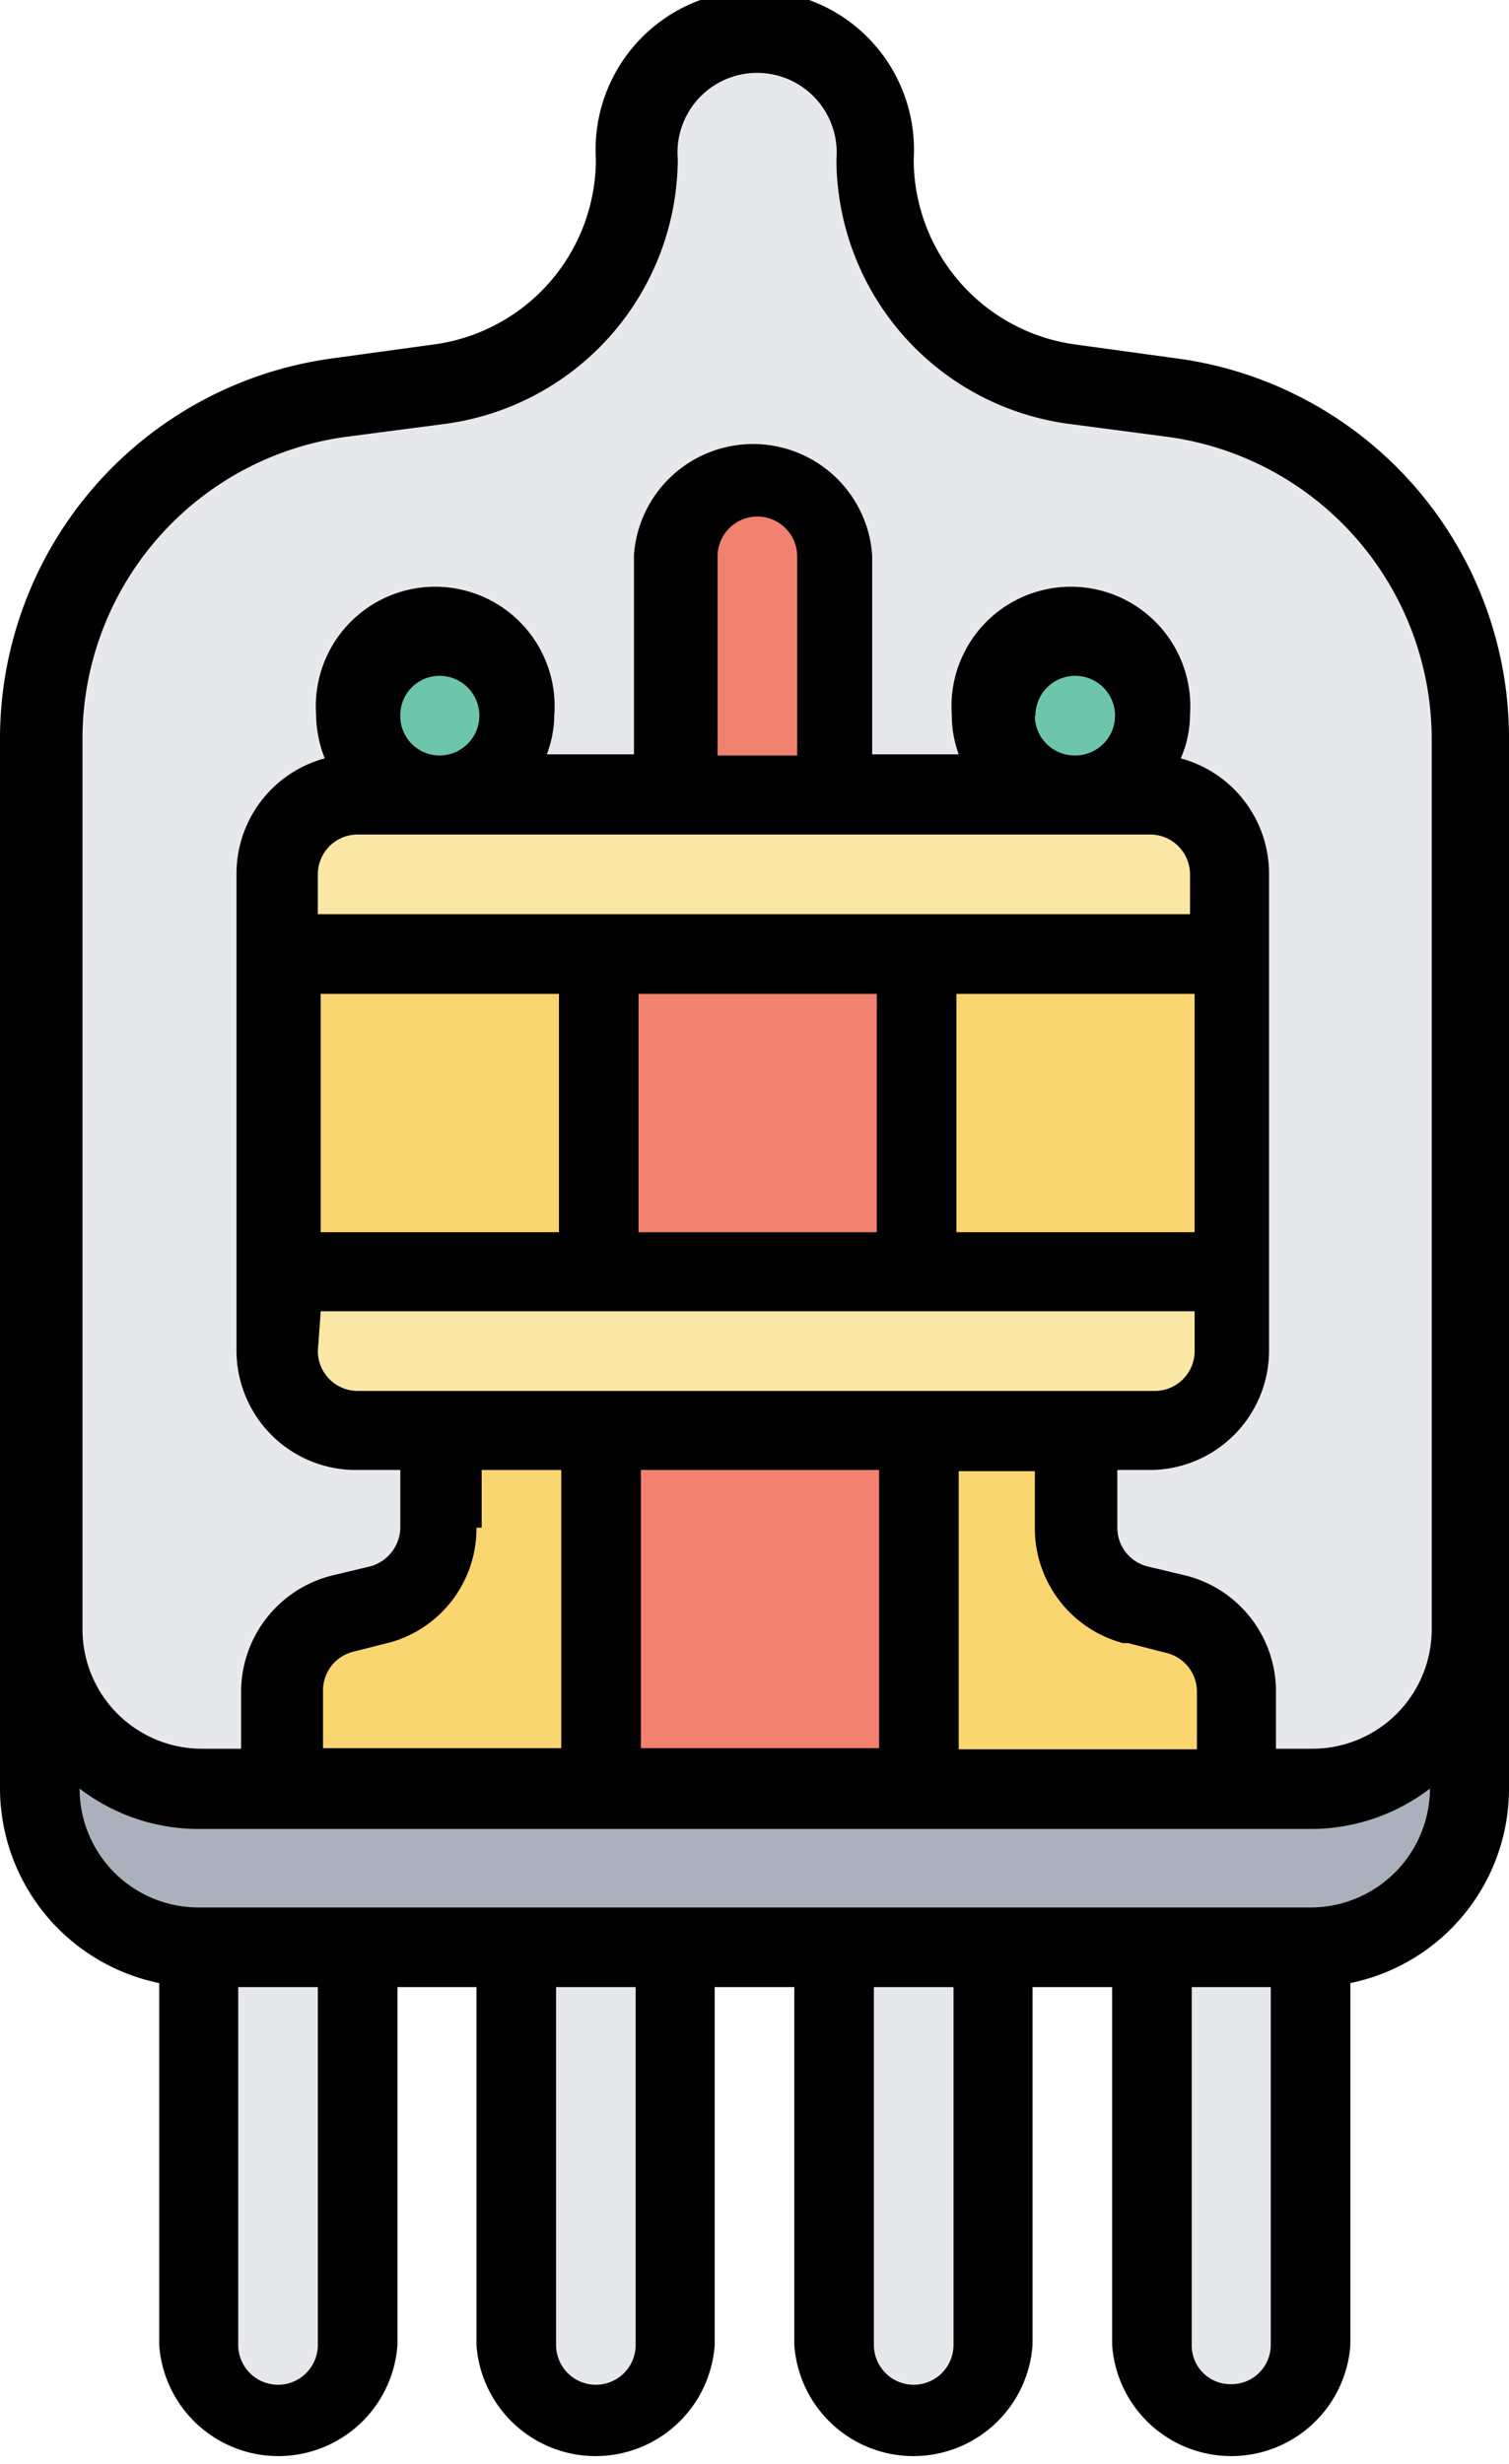 <svg id="Layer_1" data-name="Layer 1" xmlns="http://www.w3.org/2000/svg" viewBox="0 0 26.16 42.69"><defs><style>.cls-1{fill:#aab1bd;}.cls-2{fill:#e6e8eb;}.cls-3{fill:#6dc6ab;}.cls-4{fill:#fad670;}.cls-5{fill:#fbe7a5;}.cls-6{fill:#f38170;}.cls-7{fill:#010101;}</style></defs><path class="cls-1" d="M446.54,291.24V294a2.76,2.76,0,0,1-2.76,2.75H424.5a2.75,2.75,0,0,1-2.75-2.75v-2.76A2.76,2.76,0,0,0,424.5,294h19.28A2.77,2.77,0,0,0,446.54,291.24Z" transform="translate(-421.06 -263.01)"/><path class="cls-2" d="M441.37,269.9l-1.75-.24a3.93,3.93,0,0,1-3.41-3.89,2.06,2.06,0,0,0-2.07-2.07,2.09,2.09,0,0,0-1.46.61,2.06,2.06,0,0,0-.6,1.46,3.93,3.93,0,0,1-3.42,3.89l-1.75.24a6,6,0,0,0-5.16,5.9v15.44A2.76,2.76,0,0,0,424.5,294h19.28a2.77,2.77,0,0,0,2.76-2.76V275.8A6,6,0,0,0,441.37,269.9Z" transform="translate(-421.06 -263.01)"/><circle class="cls-3" cx="7.57" cy="12.39" r="1.38"/><circle class="cls-3" cx="18.59" cy="12.39" r="1.38"/><path class="cls-4" d="M436.9,279.54h5.5v5.51h-5.5Z" transform="translate(-421.06 -263.01)"/><path class="cls-4" d="M425.88,279.54h5.51v5.51h-5.51Z" transform="translate(-421.06 -263.01)"/><path class="cls-4" d="M431.39,287.8V294h-5.51v-1.68a1.37,1.37,0,0,1,1-1.34l.68-.16a1.38,1.38,0,0,0,1-1.34V287.8Z" transform="translate(-421.06 -263.01)"/><path class="cls-4" d="M442.4,292.32V294h-5.5v-6.2h2.75v1.68a1.39,1.39,0,0,0,1,1.34l.68.16a1.36,1.36,0,0,1,1,1.34Z" transform="translate(-421.06 -263.01)"/><path class="cls-5" d="M442.4,285.05v1.37A1.37,1.37,0,0,1,441,287.8H427.26a1.38,1.38,0,0,1-1.38-1.38v-1.37H442.4Z" transform="translate(-421.06 -263.01)"/><path class="cls-5" d="M442.4,278.16v1.38H425.88v-1.38a1.38,1.38,0,0,1,1.38-1.38H441A1.37,1.37,0,0,1,442.4,278.16Z" transform="translate(-421.06 -263.01)"/><path class="cls-6" d="M431.39,287.8h5.51V294h-5.51Z" transform="translate(-421.06 -263.01)"/><path class="cls-6" d="M431.39,279.54h5.51v5.51h-5.51Z" transform="translate(-421.06 -263.01)"/><path class="cls-6" d="M435.52,272.65v4.13h-2.75v-4.13a1.38,1.38,0,0,1,1.37-1.37,1.34,1.34,0,0,1,1,.4A1.33,1.33,0,0,1,435.52,272.65Z" transform="translate(-421.06 -263.01)"/><path class="cls-2" d="M427.26,296.75v6.89a1.38,1.38,0,0,1-1.38,1.37,1.36,1.36,0,0,1-1-.4,1.39,1.39,0,0,1-.41-1v-6.89Z" transform="translate(-421.06 -263.01)"/><path class="cls-2" d="M432.77,296.75v6.89a1.38,1.38,0,0,1-1.38,1.37,1.36,1.36,0,0,1-1-.4,1.35,1.35,0,0,1-.41-1v-6.89Z" transform="translate(-421.06 -263.01)"/><path class="cls-2" d="M438.27,296.75v6.89A1.38,1.38,0,0,1,436.9,305a1.38,1.38,0,0,1-1.38-1.37v-6.89Z" transform="translate(-421.06 -263.01)"/><path class="cls-2" d="M443.78,296.75v6.89a1.38,1.38,0,1,1-2.75,0v-6.89Z" transform="translate(-421.06 -263.01)"/><path class="cls-7" d="M441.46,269.22l-1.75-.24a3.24,3.24,0,0,1-2.81-3.21,2.76,2.76,0,1,0-5.51,0,3.24,3.24,0,0,1-2.82,3.21l-1.75.24a6.65,6.65,0,0,0-5.76,6.58V294a3.45,3.45,0,0,0,2.76,3.37v6.27a2.07,2.07,0,0,0,4.13,0v-6.2h1.37v6.2a2.07,2.07,0,0,0,4.13,0v-6.2h1.38v6.2a2.07,2.07,0,0,0,4.13,0v-6.2h1.38v6.2a2.07,2.07,0,0,0,4.13,0v-6.27a3.44,3.44,0,0,0,2.75-3.37V275.8A6.64,6.64,0,0,0,441.46,269.22Zm-14.89,34.42a.69.69,0,0,1-1.38,0v-6.2h1.38Zm5.51,0a.69.69,0,0,1-1.38,0v-6.2h1.38Zm5.51,0a.69.69,0,0,1-1.38,0v-6.2h1.38Zm4.81.68a.67.67,0,0,1-.68-.68v-6.2h1.37v6.2A.68.68,0,0,1,442.4,304.32Zm1.38-8.26H424.5a2.06,2.06,0,0,1-2.06-2.06v0a3.39,3.39,0,0,0,2.06.7h19.28a3.4,3.4,0,0,0,2.07-.7v0A2.07,2.07,0,0,1,443.78,296.06ZM428,275.41a.68.68,0,0,1,.68-.69.69.69,0,1,1,0,1.38A.68.68,0,0,1,428,275.41Zm-.69,2.06H441a.69.69,0,0,1,.69.69v.69H426.57v-.69A.69.69,0,0,1,427.26,277.47Zm7.57-1.37h-1.38v-3.45a.69.69,0,0,1,1.38,0Zm4.13-.69a.69.69,0,1,1,.69.69A.69.69,0,0,1,439,275.41Zm2.76,8.95h-4.13v-4.13h4.13Zm-5.51-4.13v4.13h-4.13v-4.13Zm-9.64,0h4.13v4.13h-4.13Zm0,5.5h15.15v.69a.69.69,0,0,1-.69.69H427.26a.69.69,0,0,1-.69-.69Zm14,5.75.66.17a.69.69,0,0,1,.53.67v1h-4.13v-4.82H439v1A2.06,2.06,0,0,0,440.53,291.48Zm-4.32-3v4.82h-4.13v-4.82Zm-6.89,1v-1h1.38v4.82h-4.13v-1a.69.69,0,0,1,.52-.67l.67-.17A2.05,2.05,0,0,0,429.32,289.48Zm14.46,3.83h-.69v-1a2.07,2.07,0,0,0-1.56-2l-.67-.16a.69.69,0,0,1-.52-.67v-1H441a2.07,2.07,0,0,0,2.06-2.07v-8.26a2.07,2.07,0,0,0-1.53-2,1.91,1.91,0,0,0,.16-.76,2.07,2.07,0,1,0-4.13,0,2,2,0,0,0,.12.69h-1.5v-3.45a2.07,2.07,0,0,0-4.13,0v3.45h-1.51a2,2,0,0,0,.13-.69,2.07,2.07,0,1,0-4.13,0,2.1,2.1,0,0,0,.15.76,2.07,2.07,0,0,0-1.53,2v8.26a2.07,2.07,0,0,0,2.07,2.07H428v1a.71.71,0,0,1-.52.67l-.67.16a2.08,2.08,0,0,0-1.57,2v1h-.69a2.07,2.07,0,0,1-2.06-2.07V275.8a5.28,5.28,0,0,1,4.56-5.22l1.76-.23a4.65,4.65,0,0,0,4-4.58,1.38,1.38,0,1,1,2.75,0,4.64,4.64,0,0,0,4,4.58l1.75.23a5.29,5.29,0,0,1,4.57,5.22v15.44A2.07,2.07,0,0,1,443.78,293.31Z" transform="translate(-421.06 -263.01)"/></svg>